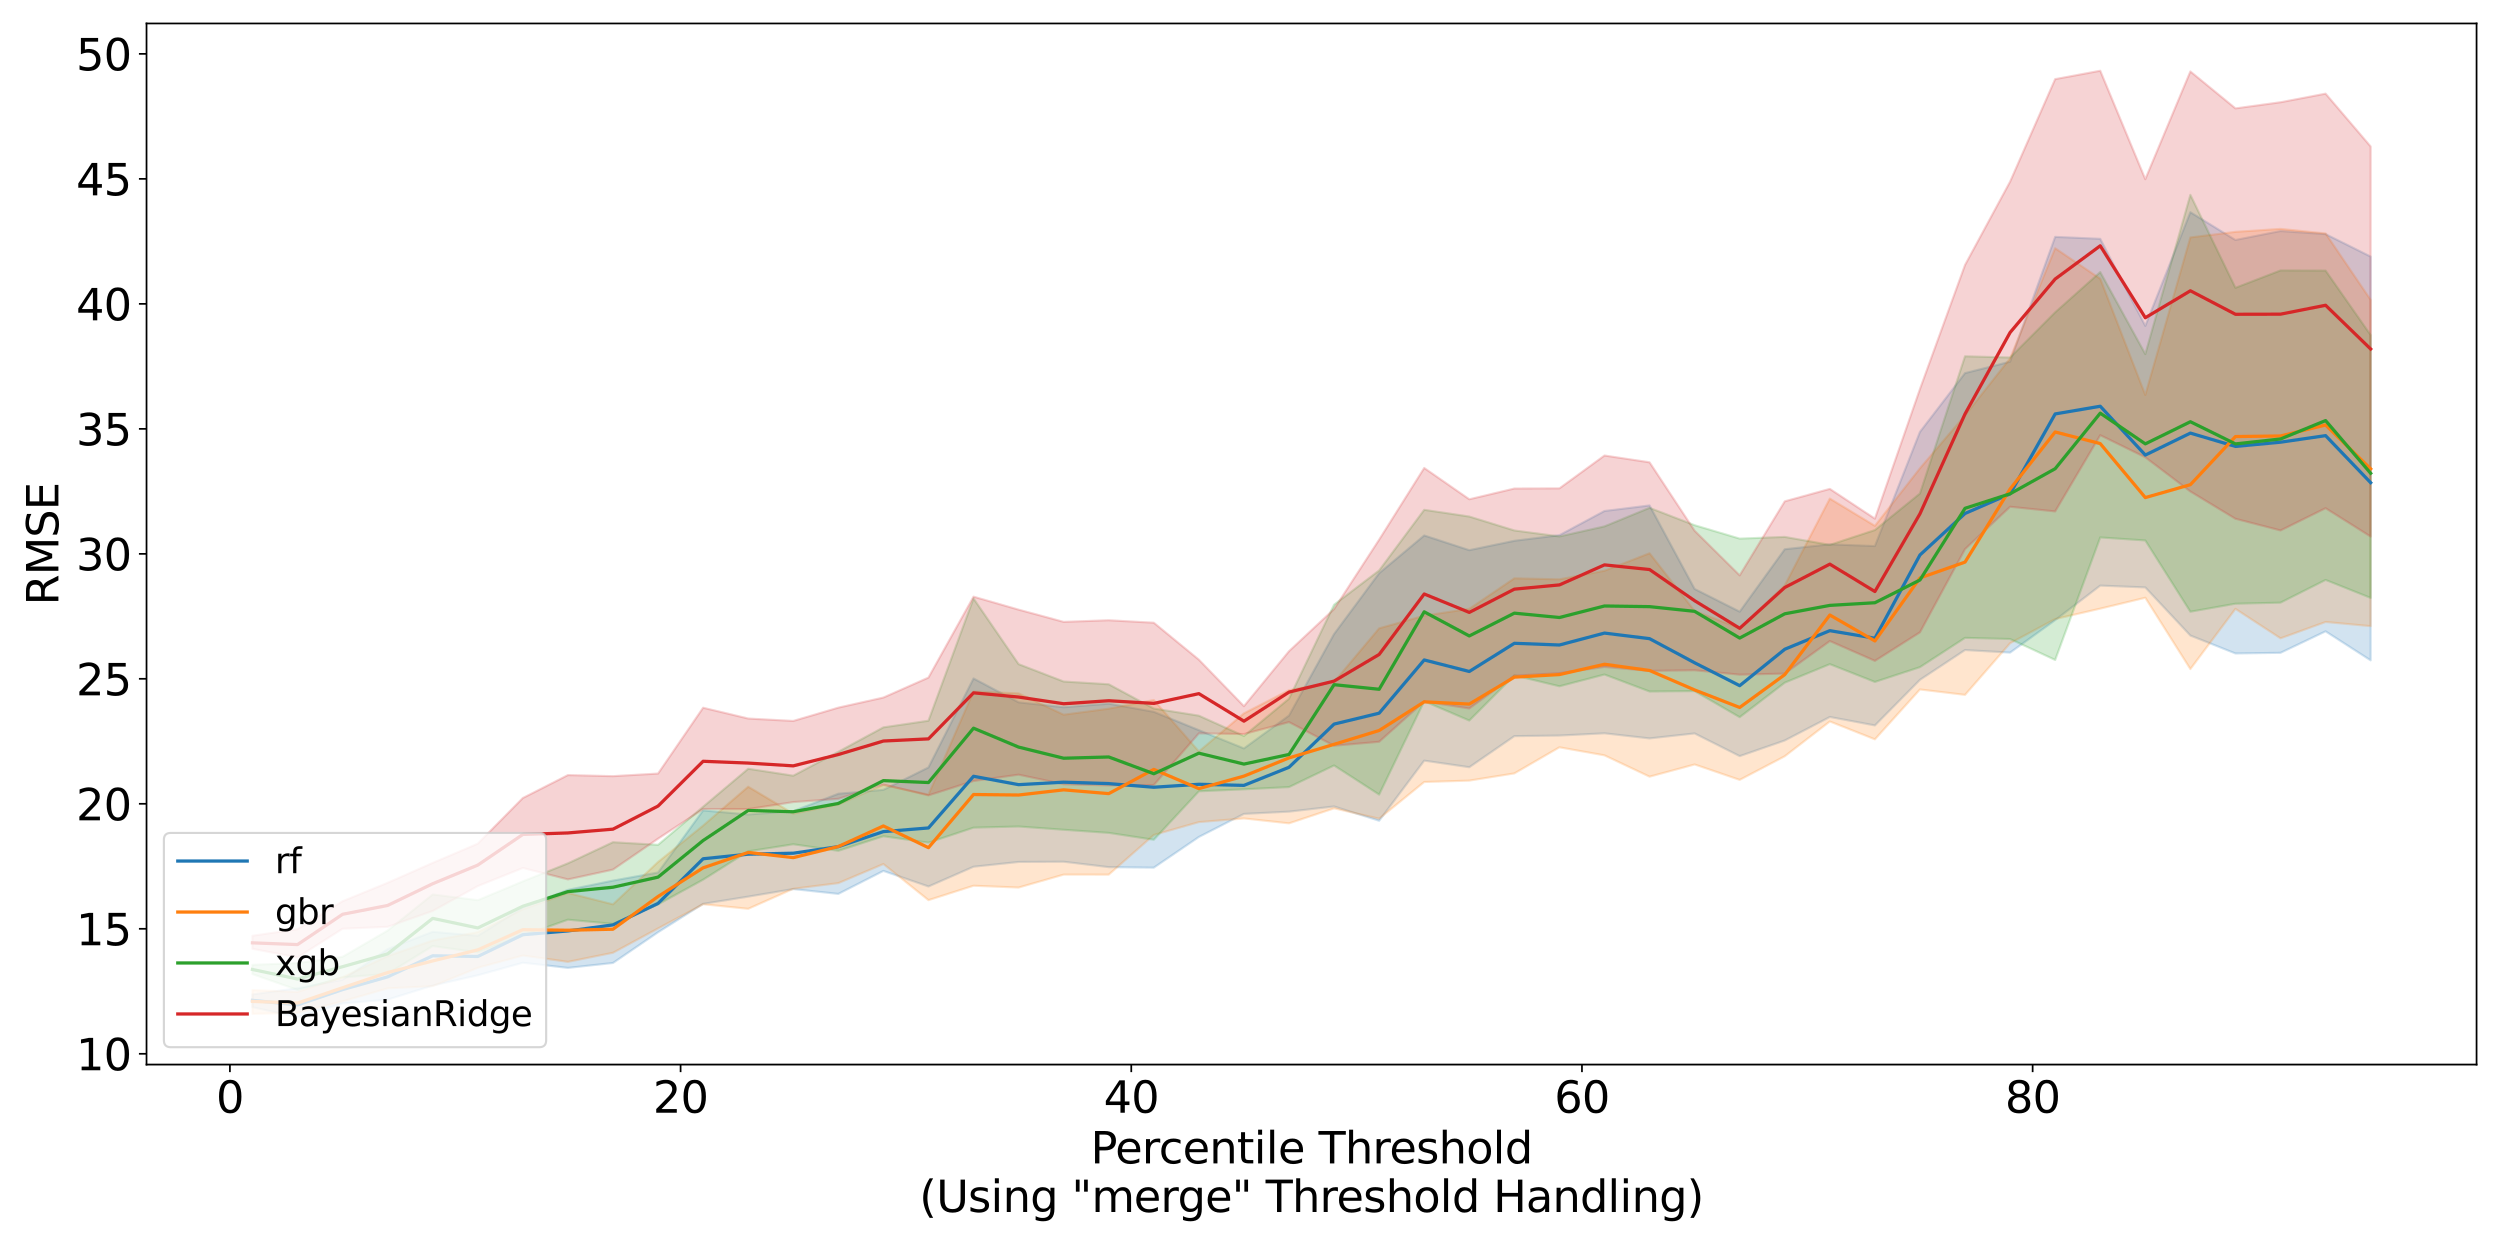<?xml version="1.0" encoding="utf-8" standalone="no"?>
<!DOCTYPE svg PUBLIC "-//W3C//DTD SVG 1.1//EN"
  "http://www.w3.org/Graphics/SVG/1.1/DTD/svg11.dtd">
<svg xmlns:xlink="http://www.w3.org/1999/xlink" width="1152pt" height="576pt" viewBox="0 0 1152 576" xmlns="http://www.w3.org/2000/svg" version="1.1">
 <defs>
  <style type="text/css">*{stroke-linejoin: round; stroke-linecap: butt}</style>
 </defs>
 <g id="figure_1">
  <g id="patch_1">
   <path d="M 0 576 
L 1152 576 
L 1152 0 
L 0 0 
z
" style="fill: #ffffff"/>
  </g>
  <g id="axes_1">
   <g id="patch_2">
    <path d="M 67.52 490.552 
L 1141.2 490.552 
L 1141.2 10.8 
L 67.52 10.8 
z
" style="fill: #ffffff"/>
   </g>
   <g id="PolyCollection_1">
    <defs>
     <path id="maca60d8e09" d="M 116.324 -117.776 
L 116.324 -111.903 
L 137.091 -107.255 
L 157.859 -113.61 
L 178.626 -115.377 
L 199.394 -121.857 
L 220.161 -126.599 
L 240.929 -132.37 
L 261.696 -129.997 
L 282.464 -132.266 
L 303.231 -146.418 
L 323.999 -159.518 
L 344.766 -162.83 
L 365.534 -166.315 
L 386.301 -164.095 
L 407.069 -174.683 
L 427.836 -167.499 
L 448.604 -176.609 
L 469.371 -178.82 
L 490.139 -178.913 
L 510.906 -176.414 
L 531.674 -176.188 
L 552.441 -190.333 
L 573.209 -200.959 
L 593.976 -201.989 
L 614.744 -204.388 
L 635.511 -197.797 
L 656.279 -225.496 
L 677.046 -222.456 
L 697.814 -236.779 
L 718.581 -237.059 
L 739.349 -238.089 
L 760.116 -235.738 
L 780.884 -238.038 
L 801.651 -227.579 
L 822.419 -234.786 
L 843.186 -245.613 
L 863.954 -241.716 
L 884.721 -262.743 
L 905.489 -276.462 
L 926.256 -275.275 
L 947.024 -290.248 
L 967.791 -306.154 
L 988.559 -305.311 
L 1009.326 -283.144 
L 1030.094 -274.886 
L 1050.861 -275.183 
L 1071.629 -285.078 
L 1092.396 -271.699 
L 1092.396 -457.754 
L 1092.396 -457.754 
L 1071.629 -468.121 
L 1050.861 -469.538 
L 1030.094 -465.416 
L 1009.326 -478.197 
L 988.559 -425.852 
L 967.791 -465.944 
L 947.024 -466.843 
L 926.256 -409.332 
L 905.489 -404.07 
L 884.721 -376.994 
L 863.954 -324.365 
L 843.186 -325.171 
L 822.419 -322.902 
L 801.651 -294.138 
L 780.884 -304.602 
L 760.116 -343.09 
L 739.349 -340.532 
L 718.581 -329.388 
L 697.814 -326.791 
L 677.046 -322.474 
L 656.279 -329.251 
L 635.511 -311.852 
L 614.744 -283.841 
L 593.976 -246.262 
L 573.209 -231.127 
L 552.441 -239.536 
L 531.674 -247.983 
L 510.906 -251.746 
L 490.139 -250.101 
L 469.371 -252.364 
L 448.604 -263.355 
L 427.836 -222.359 
L 407.069 -212.047 
L 386.301 -210.248 
L 365.534 -202.217 
L 344.766 -200.693 
L 323.999 -202.556 
L 303.231 -173.969 
L 282.464 -170.22 
L 261.696 -165.939 
L 240.929 -157.806 
L 220.161 -144.801 
L 199.394 -146.634 
L 178.626 -138.69 
L 157.859 -124.544 
L 137.091 -120.65 
L 116.324 -117.776 
z
" style="stroke: #1f77b4; stroke-opacity: 0.2"/>
    </defs>
    <g clip-path="url(#pc5ef56b78f)">
     <use xlink:href="#maca60d8e09" x="0" y="576" style="fill: #1f77b4; fill-opacity: 0.2; stroke: #1f77b4; stroke-opacity: 0.2"/>
    </g>
   </g>
   <g id="PolyCollection_2">
    <defs>
     <path id="m096008f939" d="M 116.324 -119.76 
L 116.324 -108.812 
L 137.091 -109.294 
L 157.859 -114.579 
L 178.626 -120.563 
L 199.394 -121.571 
L 220.161 -130.037 
L 240.929 -135.693 
L 261.696 -132.782 
L 282.464 -136.967 
L 303.231 -148.187 
L 323.999 -159.316 
L 344.766 -157.219 
L 365.534 -166.438 
L 386.301 -169.061 
L 407.069 -177.854 
L 427.836 -161.219 
L 448.604 -167.855 
L 469.371 -167.017 
L 490.139 -172.985 
L 510.906 -172.974 
L 531.674 -191.257 
L 552.441 -197.176 
L 573.209 -198.863 
L 593.976 -196.6 
L 614.744 -203.515 
L 635.511 -198.748 
L 656.279 -215.656 
L 677.046 -216.292 
L 697.814 -219.613 
L 718.581 -231.642 
L 739.349 -227.931 
L 760.116 -218.108 
L 780.884 -223.735 
L 801.651 -216.633 
L 822.419 -227.511 
L 843.186 -243.542 
L 863.954 -235.31 
L 884.721 -258.298 
L 905.489 -255.802 
L 926.256 -279.601 
L 947.024 -290.732 
L 967.791 -295.539 
L 988.559 -300.557 
L 1009.326 -267.696 
L 1030.094 -295.432 
L 1050.861 -281.866 
L 1071.629 -289.394 
L 1092.396 -287.471 
L 1092.396 -437.822 
L 1092.396 -437.822 
L 1071.629 -468.43 
L 1050.861 -470.528 
L 1030.094 -469.162 
L 1009.326 -466.581 
L 988.559 -393.993 
L 967.791 -447.534 
L 947.024 -461.598 
L 926.256 -410.852 
L 905.489 -384.584 
L 884.721 -360.21 
L 863.954 -333.693 
L 843.186 -346.242 
L 822.419 -306.235 
L 801.651 -286.534 
L 780.884 -294.469 
L 760.116 -321.055 
L 739.349 -312.995 
L 718.581 -309.039 
L 697.814 -309.5 
L 677.046 -295.439 
L 656.279 -292.284 
L 635.511 -286.45 
L 614.744 -261.732 
L 593.976 -257.971 
L 573.209 -247.286 
L 552.441 -229.732 
L 531.674 -253.42 
L 510.906 -249.426 
L 490.139 -246.654 
L 469.371 -256.48 
L 448.604 -257.318 
L 427.836 -209.82 
L 407.069 -214.299 
L 386.301 -205.297 
L 365.534 -201.08 
L 344.766 -213.475 
L 323.999 -195.567 
L 303.231 -178.794 
L 282.464 -159.271 
L 261.696 -164.524 
L 240.929 -157.018 
L 220.161 -146.476 
L 199.394 -142.638 
L 178.626 -135.447 
L 157.859 -125.746 
L 137.091 -118.947 
L 116.324 -119.76 
z
" style="stroke: #ff7f0e; stroke-opacity: 0.2"/>
    </defs>
    <g clip-path="url(#pc5ef56b78f)">
     <use xlink:href="#m096008f939" x="0" y="576" style="fill: #ff7f0e; fill-opacity: 0.2; stroke: #ff7f0e; stroke-opacity: 0.2"/>
    </g>
   </g>
   <g id="PolyCollection_3">
    <defs>
     <path id="m0fd5a8808b" d="M 116.324 -131.407 
L 116.324 -127.133 
L 137.091 -119.842 
L 157.859 -125.573 
L 178.626 -127.239 
L 199.394 -140.045 
L 220.161 -137.107 
L 240.929 -144.844 
L 261.696 -152.213 
L 282.464 -150.276 
L 303.231 -159.257 
L 323.999 -170.647 
L 344.766 -183.711 
L 365.534 -186.965 
L 386.301 -183.945 
L 407.069 -190.655 
L 427.836 -187.701 
L 448.604 -194.619 
L 469.371 -195.151 
L 490.139 -193.649 
L 510.906 -192.21 
L 531.674 -189.044 
L 552.441 -211.377 
L 573.209 -212.285 
L 593.976 -213.31 
L 614.744 -223.281 
L 635.511 -209.858 
L 656.279 -252.871 
L 677.046 -243.972 
L 697.814 -264.781 
L 718.581 -259.763 
L 739.349 -265.184 
L 760.116 -257.359 
L 780.884 -257.537 
L 801.651 -245.519 
L 822.419 -261.422 
L 843.186 -269.957 
L 863.954 -261.763 
L 884.721 -268.576 
L 905.489 -282.081 
L 926.256 -281.541 
L 947.024 -271.897 
L 967.791 -328.349 
L 988.559 -326.958 
L 1009.326 -294.127 
L 1030.094 -297.808 
L 1050.861 -298.296 
L 1071.629 -308.771 
L 1092.396 -300.478 
L 1092.396 -421.601 
L 1092.396 -421.601 
L 1071.629 -451.309 
L 1050.861 -451.373 
L 1030.094 -443.38 
L 1009.326 -486.204 
L 988.559 -412.835 
L 967.791 -450.616 
L 947.024 -432.077 
L 926.256 -411.262 
L 905.489 -411.819 
L 884.721 -348.591 
L 863.954 -331.752 
L 843.186 -324.916 
L 822.419 -328.595 
L 801.651 -327.802 
L 780.884 -333.982 
L 760.116 -341.989 
L 739.349 -333.434 
L 718.581 -328.798 
L 697.814 -331.557 
L 677.046 -337.975 
L 656.279 -341.067 
L 635.511 -313.134 
L 614.744 -297.347 
L 593.976 -254.042 
L 573.209 -236.856 
L 552.441 -246.217 
L 531.674 -249.503 
L 510.906 -260.683 
L 490.139 -261.956 
L 469.371 -269.957 
L 448.604 -300.227 
L 427.836 -243.895 
L 407.069 -240.831 
L 386.301 -229.592 
L 365.534 -218.549 
L 344.766 -221.752 
L 323.999 -204.242 
L 303.231 -186.694 
L 282.464 -187.912 
L 261.696 -178.175 
L 240.929 -169.857 
L 220.161 -161.175 
L 199.394 -163.853 
L 178.626 -147.185 
L 157.859 -135.102 
L 137.091 -132.198 
L 116.324 -131.407 
z
" style="stroke: #2ca02c; stroke-opacity: 0.2"/>
    </defs>
    <g clip-path="url(#pc5ef56b78f)">
     <use xlink:href="#m0fd5a8808b" x="0" y="576" style="fill: #2ca02c; fill-opacity: 0.2; stroke: #2ca02c; stroke-opacity: 0.2"/>
    </g>
   </g>
   <g id="PolyCollection_4">
    <defs>
     <path id="me6c38e7737" d="M 116.324 -144.8 
L 116.324 -138.79 
L 137.091 -134.803 
L 157.859 -148.042 
L 178.626 -148.93 
L 199.394 -156.225 
L 220.161 -167.697 
L 240.929 -176.037 
L 261.696 -170.771 
L 282.464 -175.297 
L 303.231 -189.532 
L 323.999 -203.214 
L 344.766 -203.179 
L 365.534 -206.411 
L 386.301 -207.897 
L 407.069 -214.503 
L 427.836 -209.493 
L 448.604 -216.119 
L 469.371 -219.033 
L 490.139 -214.623 
L 510.906 -214.074 
L 531.674 -214.244 
L 552.441 -238.079 
L 573.209 -237.753 
L 593.976 -243.256 
L 614.744 -232.37 
L 635.511 -234.185 
L 656.279 -252.745 
L 677.046 -249.527 
L 697.814 -264.629 
L 718.581 -265.814 
L 739.349 -268.663 
L 760.116 -266.868 
L 780.884 -267.15 
L 801.651 -265.119 
L 822.419 -265.605 
L 843.186 -280.593 
L 863.954 -271.472 
L 884.721 -284.621 
L 905.489 -322.963 
L 926.256 -342.487 
L 947.024 -340.335 
L 967.791 -375.455 
L 988.559 -365.268 
L 1009.326 -349.522 
L 1030.094 -336.944 
L 1050.861 -331.563 
L 1071.629 -341.823 
L 1092.396 -328.744 
L 1092.396 -508.492 
L 1092.396 -508.492 
L 1071.629 -532.843 
L 1050.861 -528.879 
L 1030.094 -526.054 
L 1009.326 -543.068 
L 988.559 -493.432 
L 967.791 -543.393 
L 947.024 -539.542 
L 926.256 -492.297 
L 905.489 -453.892 
L 884.721 -396.736 
L 863.954 -337.002 
L 843.186 -350.718 
L 822.419 -344.984 
L 801.651 -310.867 
L 780.884 -331.432 
L 760.116 -362.96 
L 739.349 -366.093 
L 718.581 -350.953 
L 697.814 -350.878 
L 677.046 -345.931 
L 656.279 -360.35 
L 635.511 -327.313 
L 614.744 -295.351 
L 593.976 -275.921 
L 573.209 -250.598 
L 552.441 -272.005 
L 531.674 -289.048 
L 510.906 -290.185 
L 490.139 -289.437 
L 469.371 -295.07 
L 448.604 -301.051 
L 427.836 -263.77 
L 407.069 -254.567 
L 386.301 -249.912 
L 365.534 -243.783 
L 344.766 -244.894 
L 323.999 -249.87 
L 303.231 -219.539 
L 282.464 -218.341 
L 261.696 -218.832 
L 240.929 -208.267 
L 220.161 -187.23 
L 199.394 -178.373 
L 178.626 -169.207 
L 157.859 -160.713 
L 137.091 -147.828 
L 116.324 -144.8 
z
" style="stroke: #d62728; stroke-opacity: 0.2"/>
    </defs>
    <g clip-path="url(#pc5ef56b78f)">
     <use xlink:href="#me6c38e7737" x="0" y="576" style="fill: #d62728; fill-opacity: 0.2; stroke: #d62728; stroke-opacity: 0.2"/>
    </g>
   </g>
   <g id="matplotlib.axis_1">
    <g id="xtick_1">
     <g id="line2d_1">
      <defs>
       <path id="m151c8a4da1" d="M 0 0 
L 0 3.5 
" style="stroke: #000000; stroke-width: 0.8"/>
      </defs>
      <g>
       <use xlink:href="#m151c8a4da1" x="105.94" y="490.552" style="stroke: #000000; stroke-width: 0.8"/>
      </g>
     </g>
     <g id="text_1">
      <!-- 0 -->
      <g transform="translate(99.577 512.749) scale(0.2 -0.2)">
       <defs>
        <path id="DejaVuSans-30" d="M 2034 4250 
Q 1547 4250 1301 3770 
Q 1056 3291 1056 2328 
Q 1056 1369 1301 889 
Q 1547 409 2034 409 
Q 2525 409 2770 889 
Q 3016 1369 3016 2328 
Q 3016 3291 2770 3770 
Q 2525 4250 2034 4250 
z
M 2034 4750 
Q 2819 4750 3233 4129 
Q 3647 3509 3647 2328 
Q 3647 1150 3233 529 
Q 2819 -91 2034 -91 
Q 1250 -91 836 529 
Q 422 1150 422 2328 
Q 422 3509 836 4129 
Q 1250 4750 2034 4750 
z
" transform="scale(0.016)"/>
       </defs>
       <use xlink:href="#DejaVuSans-30"/>
      </g>
     </g>
    </g>
    <g id="xtick_2">
     <g id="line2d_2">
      <g>
       <use xlink:href="#m151c8a4da1" x="313.615" y="490.552" style="stroke: #000000; stroke-width: 0.8"/>
      </g>
     </g>
     <g id="text_2">
      <!-- 20 -->
      <g transform="translate(300.89 512.749) scale(0.2 -0.2)">
       <defs>
        <path id="DejaVuSans-32" d="M 1228 531 
L 3431 531 
L 3431 0 
L 469 0 
L 469 531 
Q 828 903 1448 1529 
Q 2069 2156 2228 2338 
Q 2531 2678 2651 2914 
Q 2772 3150 2772 3378 
Q 2772 3750 2511 3984 
Q 2250 4219 1831 4219 
Q 1534 4219 1204 4116 
Q 875 4013 500 3803 
L 500 4441 
Q 881 4594 1212 4672 
Q 1544 4750 1819 4750 
Q 2544 4750 2975 4387 
Q 3406 4025 3406 3419 
Q 3406 3131 3298 2873 
Q 3191 2616 2906 2266 
Q 2828 2175 2409 1742 
Q 1991 1309 1228 531 
z
" transform="scale(0.016)"/>
       </defs>
       <use xlink:href="#DejaVuSans-32"/>
       <use xlink:href="#DejaVuSans-30" x="63.623"/>
      </g>
     </g>
    </g>
    <g id="xtick_3">
     <g id="line2d_3">
      <g>
       <use xlink:href="#m151c8a4da1" x="521.29" y="490.552" style="stroke: #000000; stroke-width: 0.8"/>
      </g>
     </g>
     <g id="text_3">
      <!-- 40 -->
      <g transform="translate(508.565 512.749) scale(0.2 -0.2)">
       <defs>
        <path id="DejaVuSans-34" d="M 2419 4116 
L 825 1625 
L 2419 1625 
L 2419 4116 
z
M 2253 4666 
L 3047 4666 
L 3047 1625 
L 3713 1625 
L 3713 1100 
L 3047 1100 
L 3047 0 
L 2419 0 
L 2419 1100 
L 313 1100 
L 313 1709 
L 2253 4666 
z
" transform="scale(0.016)"/>
       </defs>
       <use xlink:href="#DejaVuSans-34"/>
       <use xlink:href="#DejaVuSans-30" x="63.623"/>
      </g>
     </g>
    </g>
    <g id="xtick_4">
     <g id="line2d_4">
      <g>
       <use xlink:href="#m151c8a4da1" x="728.965" y="490.552" style="stroke: #000000; stroke-width: 0.8"/>
      </g>
     </g>
     <g id="text_4">
      <!-- 60 -->
      <g transform="translate(716.24 512.749) scale(0.2 -0.2)">
       <defs>
        <path id="DejaVuSans-36" d="M 2113 2584 
Q 1688 2584 1439 2293 
Q 1191 2003 1191 1497 
Q 1191 994 1439 701 
Q 1688 409 2113 409 
Q 2538 409 2786 701 
Q 3034 994 3034 1497 
Q 3034 2003 2786 2293 
Q 2538 2584 2113 2584 
z
M 3366 4563 
L 3366 3988 
Q 3128 4100 2886 4159 
Q 2644 4219 2406 4219 
Q 1781 4219 1451 3797 
Q 1122 3375 1075 2522 
Q 1259 2794 1537 2939 
Q 1816 3084 2150 3084 
Q 2853 3084 3261 2657 
Q 3669 2231 3669 1497 
Q 3669 778 3244 343 
Q 2819 -91 2113 -91 
Q 1303 -91 875 529 
Q 447 1150 447 2328 
Q 447 3434 972 4092 
Q 1497 4750 2381 4750 
Q 2619 4750 2861 4703 
Q 3103 4656 3366 4563 
z
" transform="scale(0.016)"/>
       </defs>
       <use xlink:href="#DejaVuSans-36"/>
       <use xlink:href="#DejaVuSans-30" x="63.623"/>
      </g>
     </g>
    </g>
    <g id="xtick_5">
     <g id="line2d_5">
      <g>
       <use xlink:href="#m151c8a4da1" x="936.64" y="490.552" style="stroke: #000000; stroke-width: 0.8"/>
      </g>
     </g>
     <g id="text_5">
      <!-- 80 -->
      <g transform="translate(923.915 512.749) scale(0.2 -0.2)">
       <defs>
        <path id="DejaVuSans-38" d="M 2034 2216 
Q 1584 2216 1326 1975 
Q 1069 1734 1069 1313 
Q 1069 891 1326 650 
Q 1584 409 2034 409 
Q 2484 409 2743 651 
Q 3003 894 3003 1313 
Q 3003 1734 2745 1975 
Q 2488 2216 2034 2216 
z
M 1403 2484 
Q 997 2584 770 2862 
Q 544 3141 544 3541 
Q 544 4100 942 4425 
Q 1341 4750 2034 4750 
Q 2731 4750 3128 4425 
Q 3525 4100 3525 3541 
Q 3525 3141 3298 2862 
Q 3072 2584 2669 2484 
Q 3125 2378 3379 2068 
Q 3634 1759 3634 1313 
Q 3634 634 3220 271 
Q 2806 -91 2034 -91 
Q 1263 -91 848 271 
Q 434 634 434 1313 
Q 434 1759 690 2068 
Q 947 2378 1403 2484 
z
M 1172 3481 
Q 1172 3119 1398 2916 
Q 1625 2713 2034 2713 
Q 2441 2713 2670 2916 
Q 2900 3119 2900 3481 
Q 2900 3844 2670 4047 
Q 2441 4250 2034 4250 
Q 1625 4250 1398 4047 
Q 1172 3844 1172 3481 
z
" transform="scale(0.016)"/>
       </defs>
       <use xlink:href="#DejaVuSans-38"/>
       <use xlink:href="#DejaVuSans-30" x="63.623"/>
      </g>
     </g>
    </g>
    <g id="text_6">
     <!-- Percentile Threshold -->
     <g transform="translate(502.58 536.105) scale(0.2 -0.2)">
      <defs>
       <path id="DejaVuSans-50" d="M 1259 4147 
L 1259 2394 
L 2053 2394 
Q 2494 2394 2734 2622 
Q 2975 2850 2975 3272 
Q 2975 3691 2734 3919 
Q 2494 4147 2053 4147 
L 1259 4147 
z
M 628 4666 
L 2053 4666 
Q 2838 4666 3239 4311 
Q 3641 3956 3641 3272 
Q 3641 2581 3239 2228 
Q 2838 1875 2053 1875 
L 1259 1875 
L 1259 0 
L 628 0 
L 628 4666 
z
" transform="scale(0.016)"/>
       <path id="DejaVuSans-65" d="M 3597 1894 
L 3597 1613 
L 953 1613 
Q 991 1019 1311 708 
Q 1631 397 2203 397 
Q 2534 397 2845 478 
Q 3156 559 3463 722 
L 3463 178 
Q 3153 47 2828 -22 
Q 2503 -91 2169 -91 
Q 1331 -91 842 396 
Q 353 884 353 1716 
Q 353 2575 817 3079 
Q 1281 3584 2069 3584 
Q 2775 3584 3186 3129 
Q 3597 2675 3597 1894 
z
M 3022 2063 
Q 3016 2534 2758 2815 
Q 2500 3097 2075 3097 
Q 1594 3097 1305 2825 
Q 1016 2553 972 2059 
L 3022 2063 
z
" transform="scale(0.016)"/>
       <path id="DejaVuSans-72" d="M 2631 2963 
Q 2534 3019 2420 3045 
Q 2306 3072 2169 3072 
Q 1681 3072 1420 2755 
Q 1159 2438 1159 1844 
L 1159 0 
L 581 0 
L 581 3500 
L 1159 3500 
L 1159 2956 
Q 1341 3275 1631 3429 
Q 1922 3584 2338 3584 
Q 2397 3584 2469 3576 
Q 2541 3569 2628 3553 
L 2631 2963 
z
" transform="scale(0.016)"/>
       <path id="DejaVuSans-63" d="M 3122 3366 
L 3122 2828 
Q 2878 2963 2633 3030 
Q 2388 3097 2138 3097 
Q 1578 3097 1268 2742 
Q 959 2388 959 1747 
Q 959 1106 1268 751 
Q 1578 397 2138 397 
Q 2388 397 2633 464 
Q 2878 531 3122 666 
L 3122 134 
Q 2881 22 2623 -34 
Q 2366 -91 2075 -91 
Q 1284 -91 818 406 
Q 353 903 353 1747 
Q 353 2603 823 3093 
Q 1294 3584 2113 3584 
Q 2378 3584 2631 3529 
Q 2884 3475 3122 3366 
z
" transform="scale(0.016)"/>
       <path id="DejaVuSans-6e" d="M 3513 2113 
L 3513 0 
L 2938 0 
L 2938 2094 
Q 2938 2591 2744 2837 
Q 2550 3084 2163 3084 
Q 1697 3084 1428 2787 
Q 1159 2491 1159 1978 
L 1159 0 
L 581 0 
L 581 3500 
L 1159 3500 
L 1159 2956 
Q 1366 3272 1645 3428 
Q 1925 3584 2291 3584 
Q 2894 3584 3203 3211 
Q 3513 2838 3513 2113 
z
" transform="scale(0.016)"/>
       <path id="DejaVuSans-74" d="M 1172 4494 
L 1172 3500 
L 2356 3500 
L 2356 3053 
L 1172 3053 
L 1172 1153 
Q 1172 725 1289 603 
Q 1406 481 1766 481 
L 2356 481 
L 2356 0 
L 1766 0 
Q 1100 0 847 248 
Q 594 497 594 1153 
L 594 3053 
L 172 3053 
L 172 3500 
L 594 3500 
L 594 4494 
L 1172 4494 
z
" transform="scale(0.016)"/>
       <path id="DejaVuSans-69" d="M 603 3500 
L 1178 3500 
L 1178 0 
L 603 0 
L 603 3500 
z
M 603 4863 
L 1178 4863 
L 1178 4134 
L 603 4134 
L 603 4863 
z
" transform="scale(0.016)"/>
       <path id="DejaVuSans-6c" d="M 603 4863 
L 1178 4863 
L 1178 0 
L 603 0 
L 603 4863 
z
" transform="scale(0.016)"/>
       <path id="DejaVuSans-20" transform="scale(0.016)"/>
       <path id="DejaVuSans-54" d="M -19 4666 
L 3928 4666 
L 3928 4134 
L 2272 4134 
L 2272 0 
L 1638 0 
L 1638 4134 
L -19 4134 
L -19 4666 
z
" transform="scale(0.016)"/>
       <path id="DejaVuSans-68" d="M 3513 2113 
L 3513 0 
L 2938 0 
L 2938 2094 
Q 2938 2591 2744 2837 
Q 2550 3084 2163 3084 
Q 1697 3084 1428 2787 
Q 1159 2491 1159 1978 
L 1159 0 
L 581 0 
L 581 4863 
L 1159 4863 
L 1159 2956 
Q 1366 3272 1645 3428 
Q 1925 3584 2291 3584 
Q 2894 3584 3203 3211 
Q 3513 2838 3513 2113 
z
" transform="scale(0.016)"/>
       <path id="DejaVuSans-73" d="M 2834 3397 
L 2834 2853 
Q 2591 2978 2328 3040 
Q 2066 3103 1784 3103 
Q 1356 3103 1142 2972 
Q 928 2841 928 2578 
Q 928 2378 1081 2264 
Q 1234 2150 1697 2047 
L 1894 2003 
Q 2506 1872 2764 1633 
Q 3022 1394 3022 966 
Q 3022 478 2636 193 
Q 2250 -91 1575 -91 
Q 1294 -91 989 -36 
Q 684 19 347 128 
L 347 722 
Q 666 556 975 473 
Q 1284 391 1588 391 
Q 1994 391 2212 530 
Q 2431 669 2431 922 
Q 2431 1156 2273 1281 
Q 2116 1406 1581 1522 
L 1381 1569 
Q 847 1681 609 1914 
Q 372 2147 372 2553 
Q 372 3047 722 3315 
Q 1072 3584 1716 3584 
Q 2034 3584 2315 3537 
Q 2597 3491 2834 3397 
z
" transform="scale(0.016)"/>
       <path id="DejaVuSans-6f" d="M 1959 3097 
Q 1497 3097 1228 2736 
Q 959 2375 959 1747 
Q 959 1119 1226 758 
Q 1494 397 1959 397 
Q 2419 397 2687 759 
Q 2956 1122 2956 1747 
Q 2956 2369 2687 2733 
Q 2419 3097 1959 3097 
z
M 1959 3584 
Q 2709 3584 3137 3096 
Q 3566 2609 3566 1747 
Q 3566 888 3137 398 
Q 2709 -91 1959 -91 
Q 1206 -91 779 398 
Q 353 888 353 1747 
Q 353 2609 779 3096 
Q 1206 3584 1959 3584 
z
" transform="scale(0.016)"/>
       <path id="DejaVuSans-64" d="M 2906 2969 
L 2906 4863 
L 3481 4863 
L 3481 0 
L 2906 0 
L 2906 525 
Q 2725 213 2448 61 
Q 2172 -91 1784 -91 
Q 1150 -91 751 415 
Q 353 922 353 1747 
Q 353 2572 751 3078 
Q 1150 3584 1784 3584 
Q 2172 3584 2448 3432 
Q 2725 3281 2906 2969 
z
M 947 1747 
Q 947 1113 1208 752 
Q 1469 391 1925 391 
Q 2381 391 2643 752 
Q 2906 1113 2906 1747 
Q 2906 2381 2643 2742 
Q 2381 3103 1925 3103 
Q 1469 3103 1208 2742 
Q 947 2381 947 1747 
z
" transform="scale(0.016)"/>
      </defs>
      <use xlink:href="#DejaVuSans-50"/>
      <use xlink:href="#DejaVuSans-65" x="56.678"/>
      <use xlink:href="#DejaVuSans-72" x="118.201"/>
      <use xlink:href="#DejaVuSans-63" x="157.064"/>
      <use xlink:href="#DejaVuSans-65" x="212.045"/>
      <use xlink:href="#DejaVuSans-6e" x="273.568"/>
      <use xlink:href="#DejaVuSans-74" x="336.947"/>
      <use xlink:href="#DejaVuSans-69" x="376.156"/>
      <use xlink:href="#DejaVuSans-6c" x="403.939"/>
      <use xlink:href="#DejaVuSans-65" x="431.723"/>
      <use xlink:href="#DejaVuSans-20" x="493.246"/>
      <use xlink:href="#DejaVuSans-54" x="525.033"/>
      <use xlink:href="#DejaVuSans-68" x="586.117"/>
      <use xlink:href="#DejaVuSans-72" x="649.496"/>
      <use xlink:href="#DejaVuSans-65" x="688.359"/>
      <use xlink:href="#DejaVuSans-73" x="749.883"/>
      <use xlink:href="#DejaVuSans-68" x="801.982"/>
      <use xlink:href="#DejaVuSans-6f" x="865.361"/>
      <use xlink:href="#DejaVuSans-6c" x="926.543"/>
      <use xlink:href="#DejaVuSans-64" x="954.326"/>
     </g>
     <!-- (Using "merge" Threshold Handling) -->
     <g transform="translate(423.646 558.501) scale(0.2 -0.2)">
      <defs>
       <path id="DejaVuSans-28" d="M 1984 4856 
Q 1566 4138 1362 3434 
Q 1159 2731 1159 2009 
Q 1159 1288 1364 580 
Q 1569 -128 1984 -844 
L 1484 -844 
Q 1016 -109 783 600 
Q 550 1309 550 2009 
Q 550 2706 781 3412 
Q 1013 4119 1484 4856 
L 1984 4856 
z
" transform="scale(0.016)"/>
       <path id="DejaVuSans-55" d="M 556 4666 
L 1191 4666 
L 1191 1831 
Q 1191 1081 1462 751 
Q 1734 422 2344 422 
Q 2950 422 3222 751 
Q 3494 1081 3494 1831 
L 3494 4666 
L 4128 4666 
L 4128 1753 
Q 4128 841 3676 375 
Q 3225 -91 2344 -91 
Q 1459 -91 1007 375 
Q 556 841 556 1753 
L 556 4666 
z
" transform="scale(0.016)"/>
       <path id="DejaVuSans-67" d="M 2906 1791 
Q 2906 2416 2648 2759 
Q 2391 3103 1925 3103 
Q 1463 3103 1205 2759 
Q 947 2416 947 1791 
Q 947 1169 1205 825 
Q 1463 481 1925 481 
Q 2391 481 2648 825 
Q 2906 1169 2906 1791 
z
M 3481 434 
Q 3481 -459 3084 -895 
Q 2688 -1331 1869 -1331 
Q 1566 -1331 1297 -1286 
Q 1028 -1241 775 -1147 
L 775 -588 
Q 1028 -725 1275 -790 
Q 1522 -856 1778 -856 
Q 2344 -856 2625 -561 
Q 2906 -266 2906 331 
L 2906 616 
Q 2728 306 2450 153 
Q 2172 0 1784 0 
Q 1141 0 747 490 
Q 353 981 353 1791 
Q 353 2603 747 3093 
Q 1141 3584 1784 3584 
Q 2172 3584 2450 3431 
Q 2728 3278 2906 2969 
L 2906 3500 
L 3481 3500 
L 3481 434 
z
" transform="scale(0.016)"/>
       <path id="DejaVuSans-22" d="M 1147 4666 
L 1147 2931 
L 616 2931 
L 616 4666 
L 1147 4666 
z
M 2328 4666 
L 2328 2931 
L 1797 2931 
L 1797 4666 
L 2328 4666 
z
" transform="scale(0.016)"/>
       <path id="DejaVuSans-6d" d="M 3328 2828 
Q 3544 3216 3844 3400 
Q 4144 3584 4550 3584 
Q 5097 3584 5394 3201 
Q 5691 2819 5691 2113 
L 5691 0 
L 5113 0 
L 5113 2094 
Q 5113 2597 4934 2840 
Q 4756 3084 4391 3084 
Q 3944 3084 3684 2787 
Q 3425 2491 3425 1978 
L 3425 0 
L 2847 0 
L 2847 2094 
Q 2847 2600 2669 2842 
Q 2491 3084 2119 3084 
Q 1678 3084 1418 2786 
Q 1159 2488 1159 1978 
L 1159 0 
L 581 0 
L 581 3500 
L 1159 3500 
L 1159 2956 
Q 1356 3278 1631 3431 
Q 1906 3584 2284 3584 
Q 2666 3584 2933 3390 
Q 3200 3197 3328 2828 
z
" transform="scale(0.016)"/>
       <path id="DejaVuSans-48" d="M 628 4666 
L 1259 4666 
L 1259 2753 
L 3553 2753 
L 3553 4666 
L 4184 4666 
L 4184 0 
L 3553 0 
L 3553 2222 
L 1259 2222 
L 1259 0 
L 628 0 
L 628 4666 
z
" transform="scale(0.016)"/>
       <path id="DejaVuSans-61" d="M 2194 1759 
Q 1497 1759 1228 1600 
Q 959 1441 959 1056 
Q 959 750 1161 570 
Q 1363 391 1709 391 
Q 2188 391 2477 730 
Q 2766 1069 2766 1631 
L 2766 1759 
L 2194 1759 
z
M 3341 1997 
L 3341 0 
L 2766 0 
L 2766 531 
Q 2569 213 2275 61 
Q 1981 -91 1556 -91 
Q 1019 -91 701 211 
Q 384 513 384 1019 
Q 384 1609 779 1909 
Q 1175 2209 1959 2209 
L 2766 2209 
L 2766 2266 
Q 2766 2663 2505 2880 
Q 2244 3097 1772 3097 
Q 1472 3097 1187 3025 
Q 903 2953 641 2809 
L 641 3341 
Q 956 3463 1253 3523 
Q 1550 3584 1831 3584 
Q 2591 3584 2966 3190 
Q 3341 2797 3341 1997 
z
" transform="scale(0.016)"/>
       <path id="DejaVuSans-29" d="M 513 4856 
L 1013 4856 
Q 1481 4119 1714 3412 
Q 1947 2706 1947 2009 
Q 1947 1309 1714 600 
Q 1481 -109 1013 -844 
L 513 -844 
Q 928 -128 1133 580 
Q 1338 1288 1338 2009 
Q 1338 2731 1133 3434 
Q 928 4138 513 4856 
z
" transform="scale(0.016)"/>
      </defs>
      <use xlink:href="#DejaVuSans-28"/>
      <use xlink:href="#DejaVuSans-55" x="39.014"/>
      <use xlink:href="#DejaVuSans-73" x="112.207"/>
      <use xlink:href="#DejaVuSans-69" x="164.307"/>
      <use xlink:href="#DejaVuSans-6e" x="192.09"/>
      <use xlink:href="#DejaVuSans-67" x="255.469"/>
      <use xlink:href="#DejaVuSans-20" x="318.945"/>
      <use xlink:href="#DejaVuSans-22" x="350.732"/>
      <use xlink:href="#DejaVuSans-6d" x="396.729"/>
      <use xlink:href="#DejaVuSans-65" x="494.141"/>
      <use xlink:href="#DejaVuSans-72" x="555.664"/>
      <use xlink:href="#DejaVuSans-67" x="595.027"/>
      <use xlink:href="#DejaVuSans-65" x="658.504"/>
      <use xlink:href="#DejaVuSans-22" x="720.027"/>
      <use xlink:href="#DejaVuSans-20" x="766.023"/>
      <use xlink:href="#DejaVuSans-54" x="797.811"/>
      <use xlink:href="#DejaVuSans-68" x="858.895"/>
      <use xlink:href="#DejaVuSans-72" x="922.273"/>
      <use xlink:href="#DejaVuSans-65" x="961.137"/>
      <use xlink:href="#DejaVuSans-73" x="1022.66"/>
      <use xlink:href="#DejaVuSans-68" x="1074.76"/>
      <use xlink:href="#DejaVuSans-6f" x="1138.139"/>
      <use xlink:href="#DejaVuSans-6c" x="1199.32"/>
      <use xlink:href="#DejaVuSans-64" x="1227.104"/>
      <use xlink:href="#DejaVuSans-20" x="1290.58"/>
      <use xlink:href="#DejaVuSans-48" x="1322.367"/>
      <use xlink:href="#DejaVuSans-61" x="1397.562"/>
      <use xlink:href="#DejaVuSans-6e" x="1458.842"/>
      <use xlink:href="#DejaVuSans-64" x="1522.221"/>
      <use xlink:href="#DejaVuSans-6c" x="1585.697"/>
      <use xlink:href="#DejaVuSans-69" x="1613.48"/>
      <use xlink:href="#DejaVuSans-6e" x="1641.264"/>
      <use xlink:href="#DejaVuSans-67" x="1704.643"/>
      <use xlink:href="#DejaVuSans-29" x="1768.119"/>
     </g>
    </g>
   </g>
   <g id="matplotlib.axis_2">
    <g id="ytick_1">
     <g id="line2d_6">
      <defs>
       <path id="m57e4a67eea" d="M 0 0 
L -3.5 0 
" style="stroke: #000000; stroke-width: 0.8"/>
      </defs>
      <g>
       <use xlink:href="#m57e4a67eea" x="67.52" y="485.59" style="stroke: #000000; stroke-width: 0.8"/>
      </g>
     </g>
     <g id="text_7">
      <!-- 10 -->
      <g transform="translate(35.07 493.189) scale(0.2 -0.2)">
       <defs>
        <path id="DejaVuSans-31" d="M 794 531 
L 1825 531 
L 1825 4091 
L 703 3866 
L 703 4441 
L 1819 4666 
L 2450 4666 
L 2450 531 
L 3481 531 
L 3481 0 
L 794 0 
L 794 531 
z
" transform="scale(0.016)"/>
       </defs>
       <use xlink:href="#DejaVuSans-31"/>
       <use xlink:href="#DejaVuSans-30" x="63.623"/>
      </g>
     </g>
    </g>
    <g id="ytick_2">
     <g id="line2d_7">
      <g>
       <use xlink:href="#m57e4a67eea" x="67.52" y="427.995" style="stroke: #000000; stroke-width: 0.8"/>
      </g>
     </g>
     <g id="text_8">
      <!-- 15 -->
      <g transform="translate(35.07 435.593) scale(0.2 -0.2)">
       <defs>
        <path id="DejaVuSans-35" d="M 691 4666 
L 3169 4666 
L 3169 4134 
L 1269 4134 
L 1269 2991 
Q 1406 3038 1543 3061 
Q 1681 3084 1819 3084 
Q 2600 3084 3056 2656 
Q 3513 2228 3513 1497 
Q 3513 744 3044 326 
Q 2575 -91 1722 -91 
Q 1428 -91 1123 -41 
Q 819 9 494 109 
L 494 744 
Q 775 591 1075 516 
Q 1375 441 1709 441 
Q 2250 441 2565 725 
Q 2881 1009 2881 1497 
Q 2881 1984 2565 2268 
Q 2250 2553 1709 2553 
Q 1456 2553 1204 2497 
Q 953 2441 691 2322 
L 691 4666 
z
" transform="scale(0.016)"/>
       </defs>
       <use xlink:href="#DejaVuSans-31"/>
       <use xlink:href="#DejaVuSans-35" x="63.623"/>
      </g>
     </g>
    </g>
    <g id="ytick_3">
     <g id="line2d_8">
      <g>
       <use xlink:href="#m57e4a67eea" x="67.52" y="370.399" style="stroke: #000000; stroke-width: 0.8"/>
      </g>
     </g>
     <g id="text_9">
      <!-- 20 -->
      <g transform="translate(35.07 377.998) scale(0.2 -0.2)">
       <use xlink:href="#DejaVuSans-32"/>
       <use xlink:href="#DejaVuSans-30" x="63.623"/>
      </g>
     </g>
    </g>
    <g id="ytick_4">
     <g id="line2d_9">
      <g>
       <use xlink:href="#m57e4a67eea" x="67.52" y="312.804" style="stroke: #000000; stroke-width: 0.8"/>
      </g>
     </g>
     <g id="text_10">
      <!-- 25 -->
      <g transform="translate(35.07 320.402) scale(0.2 -0.2)">
       <use xlink:href="#DejaVuSans-32"/>
       <use xlink:href="#DejaVuSans-35" x="63.623"/>
      </g>
     </g>
    </g>
    <g id="ytick_5">
     <g id="line2d_10">
      <g>
       <use xlink:href="#m57e4a67eea" x="67.52" y="255.208" style="stroke: #000000; stroke-width: 0.8"/>
      </g>
     </g>
     <g id="text_11">
      <!-- 30 -->
      <g transform="translate(35.07 262.806) scale(0.2 -0.2)">
       <defs>
        <path id="DejaVuSans-33" d="M 2597 2516 
Q 3050 2419 3304 2112 
Q 3559 1806 3559 1356 
Q 3559 666 3084 287 
Q 2609 -91 1734 -91 
Q 1441 -91 1130 -33 
Q 819 25 488 141 
L 488 750 
Q 750 597 1062 519 
Q 1375 441 1716 441 
Q 2309 441 2620 675 
Q 2931 909 2931 1356 
Q 2931 1769 2642 2001 
Q 2353 2234 1838 2234 
L 1294 2234 
L 1294 2753 
L 1863 2753 
Q 2328 2753 2575 2939 
Q 2822 3125 2822 3475 
Q 2822 3834 2567 4026 
Q 2313 4219 1838 4219 
Q 1578 4219 1281 4162 
Q 984 4106 628 3988 
L 628 4550 
Q 988 4650 1302 4700 
Q 1616 4750 1894 4750 
Q 2613 4750 3031 4423 
Q 3450 4097 3450 3541 
Q 3450 3153 3228 2886 
Q 3006 2619 2597 2516 
z
" transform="scale(0.016)"/>
       </defs>
       <use xlink:href="#DejaVuSans-33"/>
       <use xlink:href="#DejaVuSans-30" x="63.623"/>
      </g>
     </g>
    </g>
    <g id="ytick_6">
     <g id="line2d_11">
      <g>
       <use xlink:href="#m57e4a67eea" x="67.52" y="197.612" style="stroke: #000000; stroke-width: 0.8"/>
      </g>
     </g>
     <g id="text_12">
      <!-- 35 -->
      <g transform="translate(35.07 205.211) scale(0.2 -0.2)">
       <use xlink:href="#DejaVuSans-33"/>
       <use xlink:href="#DejaVuSans-35" x="63.623"/>
      </g>
     </g>
    </g>
    <g id="ytick_7">
     <g id="line2d_12">
      <g>
       <use xlink:href="#m57e4a67eea" x="67.52" y="140.017" style="stroke: #000000; stroke-width: 0.8"/>
      </g>
     </g>
     <g id="text_13">
      <!-- 40 -->
      <g transform="translate(35.07 147.615) scale(0.2 -0.2)">
       <use xlink:href="#DejaVuSans-34"/>
       <use xlink:href="#DejaVuSans-30" x="63.623"/>
      </g>
     </g>
    </g>
    <g id="ytick_8">
     <g id="line2d_13">
      <g>
       <use xlink:href="#m57e4a67eea" x="67.52" y="82.421" style="stroke: #000000; stroke-width: 0.8"/>
      </g>
     </g>
     <g id="text_14">
      <!-- 45 -->
      <g transform="translate(35.07 90.02) scale(0.2 -0.2)">
       <use xlink:href="#DejaVuSans-34"/>
       <use xlink:href="#DejaVuSans-35" x="63.623"/>
      </g>
     </g>
    </g>
    <g id="ytick_9">
     <g id="line2d_14">
      <g>
       <use xlink:href="#m57e4a67eea" x="67.52" y="24.825" style="stroke: #000000; stroke-width: 0.8"/>
      </g>
     </g>
     <g id="text_15">
      <!-- 50 -->
      <g transform="translate(35.07 32.424) scale(0.2 -0.2)">
       <use xlink:href="#DejaVuSans-35"/>
       <use xlink:href="#DejaVuSans-30" x="63.623"/>
      </g>
     </g>
    </g>
    <g id="text_16">
     <!-- RMSE -->
     <g transform="translate(26.911 278.92) rotate(-90) scale(0.2 -0.2)">
      <defs>
       <path id="DejaVuSans-52" d="M 2841 2188 
Q 3044 2119 3236 1894 
Q 3428 1669 3622 1275 
L 4263 0 
L 3584 0 
L 2988 1197 
Q 2756 1666 2539 1819 
Q 2322 1972 1947 1972 
L 1259 1972 
L 1259 0 
L 628 0 
L 628 4666 
L 2053 4666 
Q 2853 4666 3247 4331 
Q 3641 3997 3641 3322 
Q 3641 2881 3436 2590 
Q 3231 2300 2841 2188 
z
M 1259 4147 
L 1259 2491 
L 2053 2491 
Q 2509 2491 2742 2702 
Q 2975 2913 2975 3322 
Q 2975 3731 2742 3939 
Q 2509 4147 2053 4147 
L 1259 4147 
z
" transform="scale(0.016)"/>
       <path id="DejaVuSans-4d" d="M 628 4666 
L 1569 4666 
L 2759 1491 
L 3956 4666 
L 4897 4666 
L 4897 0 
L 4281 0 
L 4281 4097 
L 3078 897 
L 2444 897 
L 1241 4097 
L 1241 0 
L 628 0 
L 628 4666 
z
" transform="scale(0.016)"/>
       <path id="DejaVuSans-53" d="M 3425 4513 
L 3425 3897 
Q 3066 4069 2747 4153 
Q 2428 4238 2131 4238 
Q 1616 4238 1336 4038 
Q 1056 3838 1056 3469 
Q 1056 3159 1242 3001 
Q 1428 2844 1947 2747 
L 2328 2669 
Q 3034 2534 3370 2195 
Q 3706 1856 3706 1288 
Q 3706 609 3251 259 
Q 2797 -91 1919 -91 
Q 1588 -91 1214 -16 
Q 841 59 441 206 
L 441 856 
Q 825 641 1194 531 
Q 1563 422 1919 422 
Q 2459 422 2753 634 
Q 3047 847 3047 1241 
Q 3047 1584 2836 1778 
Q 2625 1972 2144 2069 
L 1759 2144 
Q 1053 2284 737 2584 
Q 422 2884 422 3419 
Q 422 4038 858 4394 
Q 1294 4750 2059 4750 
Q 2388 4750 2728 4690 
Q 3069 4631 3425 4513 
z
" transform="scale(0.016)"/>
       <path id="DejaVuSans-45" d="M 628 4666 
L 3578 4666 
L 3578 4134 
L 1259 4134 
L 1259 2753 
L 3481 2753 
L 3481 2222 
L 1259 2222 
L 1259 531 
L 3634 531 
L 3634 0 
L 628 0 
L 628 4666 
z
" transform="scale(0.016)"/>
      </defs>
      <use xlink:href="#DejaVuSans-52"/>
      <use xlink:href="#DejaVuSans-4d" x="69.482"/>
      <use xlink:href="#DejaVuSans-53" x="155.762"/>
      <use xlink:href="#DejaVuSans-45" x="219.238"/>
     </g>
    </g>
   </g>
   <g id="line2d_15">
    <path d="M 116.324 460.954 
L 137.091 463.056 
L 157.859 456.003 
L 178.626 450.13 
L 199.394 440.422 
L 220.161 440.739 
L 240.929 430.705 
L 261.696 428.975 
L 282.464 426.199 
L 303.231 416.286 
L 323.999 395.718 
L 344.766 393.601 
L 365.534 393.158 
L 386.301 390.13 
L 407.069 383.204 
L 427.836 381.523 
L 448.604 357.707 
L 469.371 361.572 
L 490.139 360.431 
L 510.906 361.086 
L 531.674 362.765 
L 552.441 361.399 
L 573.209 361.904 
L 593.976 353.557 
L 614.744 333.658 
L 635.511 328.633 
L 656.279 304.105 
L 677.046 309.424 
L 697.814 296.435 
L 718.581 297.216 
L 739.349 291.725 
L 760.116 294.293 
L 780.884 305.41 
L 801.651 315.957 
L 822.419 299.173 
L 843.186 290.608 
L 863.954 294.102 
L 884.721 255.726 
L 905.489 236.606 
L 926.256 227.555 
L 947.024 190.741 
L 967.791 187.196 
L 988.559 209.689 
L 1009.326 199.575 
L 1030.094 205.711 
L 1050.861 203.763 
L 1071.629 200.737 
L 1092.396 222.423 
" clip-path="url(#pc5ef56b78f)" style="fill: none; stroke: #1f77b4; stroke-width: 1.5; stroke-linecap: square"/>
   </g>
   <g id="line2d_16">
    <path d="M 116.324 461.45 
L 137.091 462.212 
L 157.859 455.148 
L 178.626 448.138 
L 199.394 442.794 
L 220.161 437.698 
L 240.929 428.399 
L 261.696 428.658 
L 282.464 428.176 
L 303.231 413.101 
L 323.999 399.889 
L 344.766 392.809 
L 365.534 395.194 
L 386.301 390.074 
L 407.069 380.595 
L 427.836 390.603 
L 448.604 366.113 
L 469.371 366.344 
L 490.139 363.961 
L 510.906 365.698 
L 531.674 354.545 
L 552.441 363.398 
L 573.209 357.632 
L 593.976 349.234 
L 614.744 342.978 
L 635.511 336.609 
L 656.279 323.401 
L 677.046 324.433 
L 697.814 312.022 
L 718.581 310.845 
L 739.349 306.092 
L 760.116 308.957 
L 780.884 317.936 
L 801.651 326 
L 822.419 310.873 
L 843.186 283.403 
L 863.954 295.354 
L 884.721 266.311 
L 905.489 259.018 
L 926.256 225.339 
L 947.024 199.057 
L 967.791 204.409 
L 988.559 229.289 
L 1009.326 223.339 
L 1030.094 201.16 
L 1050.861 200.896 
L 1071.629 195.836 
L 1092.396 216.059 
" clip-path="url(#pc5ef56b78f)" style="fill: none; stroke: #ff7f0e; stroke-width: 1.5; stroke-linecap: square"/>
   </g>
   <g id="line2d_17">
    <path d="M 116.324 446.73 
L 137.091 451.138 
L 157.859 445.454 
L 178.626 439.547 
L 199.394 423.186 
L 220.161 427.601 
L 240.929 417.597 
L 261.696 410.861 
L 282.464 408.827 
L 303.231 404.173 
L 323.999 387.305 
L 344.766 373.452 
L 365.534 374.057 
L 386.301 370.221 
L 407.069 359.708 
L 427.836 360.59 
L 448.604 335.551 
L 469.371 344.263 
L 490.139 349.389 
L 510.906 348.815 
L 531.674 356.543 
L 552.441 347.067 
L 573.209 352.085 
L 593.976 347.654 
L 614.744 315.501 
L 635.511 317.612 
L 656.279 281.93 
L 677.046 293.041 
L 697.814 282.542 
L 718.581 284.549 
L 739.349 279.239 
L 760.116 279.538 
L 780.884 281.703 
L 801.651 294.02 
L 822.419 282.838 
L 843.186 278.962 
L 863.954 277.74 
L 884.721 267.259 
L 905.489 234.22 
L 926.256 227.534 
L 947.024 215.981 
L 967.791 190.383 
L 988.559 204.533 
L 1009.326 194.333 
L 1030.094 204.552 
L 1050.861 202.281 
L 1071.629 193.805 
L 1092.396 218.081 
" clip-path="url(#pc5ef56b78f)" style="fill: none; stroke: #2ca02c; stroke-width: 1.5; stroke-linecap: square"/>
   </g>
   <g id="line2d_18">
    <path d="M 116.324 434.463 
L 137.091 435.264 
L 157.859 421.305 
L 178.626 417.228 
L 199.394 407.212 
L 220.161 398.631 
L 240.929 384.508 
L 261.696 383.821 
L 282.464 382.072 
L 303.231 371.427 
L 323.999 350.796 
L 344.766 351.623 
L 365.534 352.912 
L 386.301 347.683 
L 407.069 341.465 
L 427.836 340.478 
L 448.604 319.26 
L 469.371 321.198 
L 490.139 324.289 
L 510.906 322.898 
L 531.674 324.132 
L 552.441 319.629 
L 573.209 332.312 
L 593.976 318.926 
L 614.744 313.847 
L 635.511 301.572 
L 656.279 273.713 
L 677.046 282.196 
L 697.814 271.483 
L 718.581 269.527 
L 739.349 260.296 
L 760.116 262.441 
L 780.884 276.809 
L 801.651 289.527 
L 822.419 270.705 
L 843.186 259.952 
L 863.954 272.569 
L 884.721 236.742 
L 905.489 190.753 
L 926.256 153.208 
L 947.024 128.57 
L 967.791 113.26 
L 988.559 146.412 
L 1009.326 133.991 
L 1030.094 144.821 
L 1050.861 144.77 
L 1071.629 140.661 
L 1092.396 160.821 
" clip-path="url(#pc5ef56b78f)" style="fill: none; stroke: #d62728; stroke-width: 1.5; stroke-linecap: square"/>
   </g>
   <g id="line2d_19"/>
   <g id="line2d_20"/>
   <g id="line2d_21"/>
   <g id="line2d_22"/>
   <g id="patch_3">
    <path d="M 67.52 490.552 
L 67.52 10.8 
" style="fill: none; stroke: #000000; stroke-width: 0.8; stroke-linejoin: miter; stroke-linecap: square"/>
   </g>
   <g id="patch_4">
    <path d="M 1141.2 490.552 
L 1141.2 10.8 
" style="fill: none; stroke: #000000; stroke-width: 0.8; stroke-linejoin: miter; stroke-linecap: square"/>
   </g>
   <g id="patch_5">
    <path d="M 67.52 490.552 
L 1141.2 490.552 
" style="fill: none; stroke: #000000; stroke-width: 0.8; stroke-linejoin: miter; stroke-linecap: square"/>
   </g>
   <g id="patch_6">
    <path d="M 67.52 10.8 
L 1141.2 10.8 
" style="fill: none; stroke: #000000; stroke-width: 0.8; stroke-linejoin: miter; stroke-linecap: square"/>
   </g>
   <g id="legend_1">
    <g id="patch_7">
     <path d="M 78.72 482.552 
L 248.465 482.552 
Q 251.665 482.552 251.665 479.352 
L 251.665 387.012 
Q 251.665 383.812 248.465 383.812 
L 78.72 383.812 
Q 75.52 383.812 75.52 387.012 
L 75.52 479.352 
Q 75.52 482.552 78.72 482.552 
z
" style="fill: #ffffff; opacity: 0.8; stroke: #cccccc; stroke-linejoin: miter"/>
    </g>
    <g id="line2d_23">
     <path d="M 81.92 396.769 
L 97.92 396.769 
L 113.92 396.769 
" style="fill: none; stroke: #1f77b4; stroke-width: 1.5; stroke-linecap: square"/>
    </g>
    <g id="text_17">
     <!-- rf -->
     <g transform="translate(126.72 402.37) scale(0.16 -0.16)">
      <defs>
       <path id="DejaVuSans-66" d="M 2375 4863 
L 2375 4384 
L 1825 4384 
Q 1516 4384 1395 4259 
Q 1275 4134 1275 3809 
L 1275 3500 
L 2222 3500 
L 2222 3053 
L 1275 3053 
L 1275 0 
L 697 0 
L 697 3053 
L 147 3053 
L 147 3500 
L 697 3500 
L 697 3744 
Q 697 4328 969 4595 
Q 1241 4863 1831 4863 
L 2375 4863 
z
" transform="scale(0.016)"/>
      </defs>
      <use xlink:href="#DejaVuSans-72"/>
      <use xlink:href="#DejaVuSans-66" x="41.113"/>
     </g>
    </g>
    <g id="line2d_24">
     <path d="M 81.92 420.255 
L 97.92 420.255 
L 113.92 420.255 
" style="fill: none; stroke: #ff7f0e; stroke-width: 1.5; stroke-linecap: square"/>
    </g>
    <g id="text_18">
     <!-- gbr -->
     <g transform="translate(126.72 425.854) scale(0.16 -0.16)">
      <defs>
       <path id="DejaVuSans-62" d="M 3116 1747 
Q 3116 2381 2855 2742 
Q 2594 3103 2138 3103 
Q 1681 3103 1420 2742 
Q 1159 2381 1159 1747 
Q 1159 1113 1420 752 
Q 1681 391 2138 391 
Q 2594 391 2855 752 
Q 3116 1113 3116 1747 
z
M 1159 2969 
Q 1341 3281 1617 3432 
Q 1894 3584 2278 3584 
Q 2916 3584 3314 3078 
Q 3713 2572 3713 1747 
Q 3713 922 3314 415 
Q 2916 -91 2278 -91 
Q 1894 -91 1617 61 
Q 1341 213 1159 525 
L 1159 0 
L 581 0 
L 581 4863 
L 1159 4863 
L 1159 2969 
z
" transform="scale(0.016)"/>
      </defs>
      <use xlink:href="#DejaVuSans-67"/>
      <use xlink:href="#DejaVuSans-62" x="63.477"/>
      <use xlink:href="#DejaVuSans-72" x="126.953"/>
     </g>
    </g>
    <g id="line2d_25">
     <path d="M 81.92 443.74 
L 97.92 443.74 
L 113.92 443.74 
" style="fill: none; stroke: #2ca02c; stroke-width: 1.5; stroke-linecap: square"/>
    </g>
    <g id="text_19">
     <!-- xgb -->
     <g transform="translate(126.72 449.339) scale(0.16 -0.16)">
      <defs>
       <path id="DejaVuSans-78" d="M 3513 3500 
L 2247 1797 
L 3578 0 
L 2900 0 
L 1881 1375 
L 863 0 
L 184 0 
L 1544 1831 
L 300 3500 
L 978 3500 
L 1906 2253 
L 2834 3500 
L 3513 3500 
z
" transform="scale(0.016)"/>
      </defs>
      <use xlink:href="#DejaVuSans-78"/>
      <use xlink:href="#DejaVuSans-67" x="59.18"/>
      <use xlink:href="#DejaVuSans-62" x="122.656"/>
     </g>
    </g>
    <g id="line2d_26">
     <path d="M 81.92 467.224 
L 97.92 467.224 
L 113.92 467.224 
" style="fill: none; stroke: #d62728; stroke-width: 1.5; stroke-linecap: square"/>
    </g>
    <g id="text_20">
     <!-- BayesianRidge -->
     <g transform="translate(126.72 472.825) scale(0.16 -0.16)">
      <defs>
       <path id="DejaVuSans-42" d="M 1259 2228 
L 1259 519 
L 2272 519 
Q 2781 519 3026 730 
Q 3272 941 3272 1375 
Q 3272 1813 3026 2020 
Q 2781 2228 2272 2228 
L 1259 2228 
z
M 1259 4147 
L 1259 2741 
L 2194 2741 
Q 2656 2741 2882 2914 
Q 3109 3088 3109 3444 
Q 3109 3797 2882 3972 
Q 2656 4147 2194 4147 
L 1259 4147 
z
M 628 4666 
L 2241 4666 
Q 2963 4666 3353 4366 
Q 3744 4066 3744 3513 
Q 3744 3084 3544 2831 
Q 3344 2578 2956 2516 
Q 3422 2416 3680 2098 
Q 3938 1781 3938 1306 
Q 3938 681 3513 340 
Q 3088 0 2303 0 
L 628 0 
L 628 4666 
z
" transform="scale(0.016)"/>
       <path id="DejaVuSans-79" d="M 2059 -325 
Q 1816 -950 1584 -1140 
Q 1353 -1331 966 -1331 
L 506 -1331 
L 506 -850 
L 844 -850 
Q 1081 -850 1212 -737 
Q 1344 -625 1503 -206 
L 1606 56 
L 191 3500 
L 800 3500 
L 1894 763 
L 2988 3500 
L 3597 3500 
L 2059 -325 
z
" transform="scale(0.016)"/>
      </defs>
      <use xlink:href="#DejaVuSans-42"/>
      <use xlink:href="#DejaVuSans-61" x="68.604"/>
      <use xlink:href="#DejaVuSans-79" x="129.883"/>
      <use xlink:href="#DejaVuSans-65" x="189.062"/>
      <use xlink:href="#DejaVuSans-73" x="250.586"/>
      <use xlink:href="#DejaVuSans-69" x="302.686"/>
      <use xlink:href="#DejaVuSans-61" x="330.469"/>
      <use xlink:href="#DejaVuSans-6e" x="391.748"/>
      <use xlink:href="#DejaVuSans-52" x="455.127"/>
      <use xlink:href="#DejaVuSans-69" x="524.609"/>
      <use xlink:href="#DejaVuSans-64" x="552.393"/>
      <use xlink:href="#DejaVuSans-67" x="615.869"/>
      <use xlink:href="#DejaVuSans-65" x="679.346"/>
     </g>
    </g>
   </g>
  </g>
 </g>
 <defs>
  <clipPath id="pc5ef56b78f">
   <rect x="67.52" y="10.8" width="1073.68" height="479.752"/>
  </clipPath>
 </defs>
</svg>
